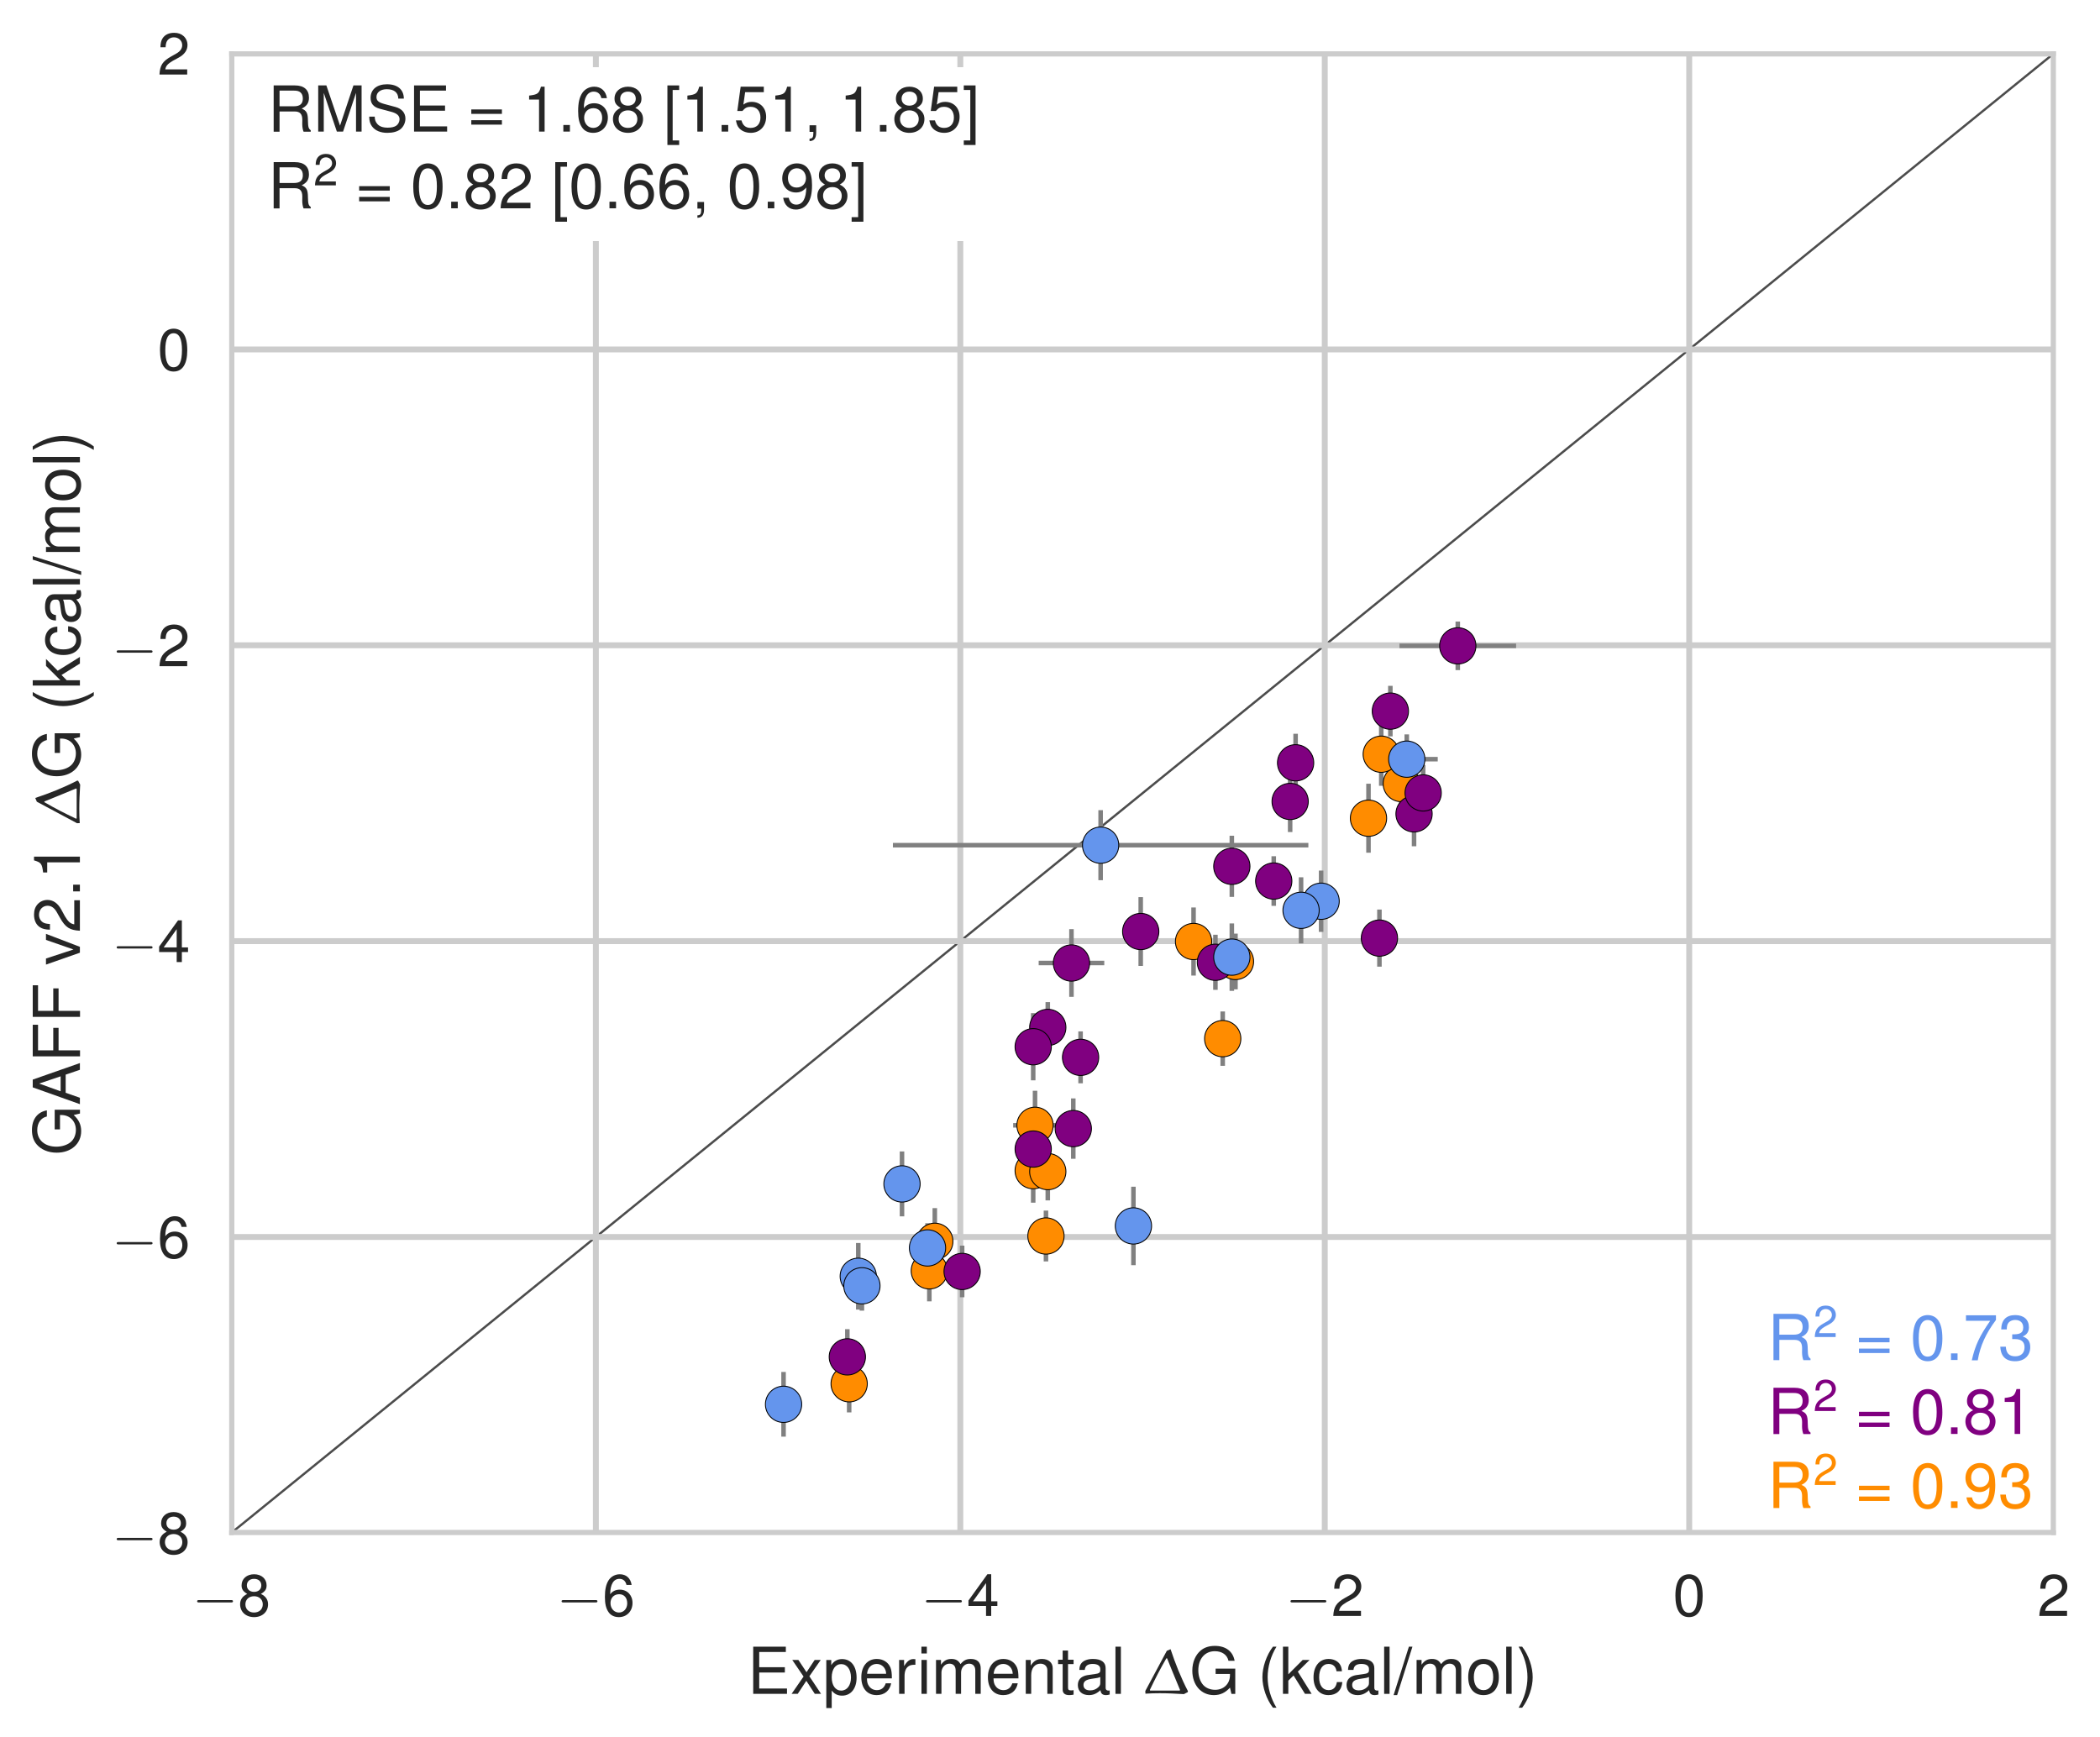 <?xml version="1.0" encoding="utf-8" standalone="no"?>
<!DOCTYPE svg PUBLIC "-//W3C//DTD SVG 1.1//EN"
  "http://www.w3.org/Graphics/SVG/1.1/DTD/svg11.dtd">
<!-- Created with matplotlib (http://matplotlib.org/) -->
<svg height="383pt" version="1.1" viewBox="0 0 463 383" width="463pt" xmlns="http://www.w3.org/2000/svg" xmlns:xlink="http://www.w3.org/1999/xlink">
 <defs>
  <style type="text/css">
*{stroke-linecap:butt;stroke-linejoin:round;}
  </style>
 </defs>
 <g id="figure_1">
  <g id="patch_1">
   <path d="M 0 383.709 
L 463.583 383.709 
L 463.583 0 
L 0 0 
z
" style="fill:#ffffff;"/>
  </g>
  <g id="axes_1">
   <g id="patch_2">
    <path d="M 51.023 337.974 
L 452.783 337.974 
L 452.783 11.814 
L 51.023 11.814 
z
" style="fill:#ffffff;"/>
   </g>
   <g id="line2d_1">
    <path clip-path="url(#p2d7bca0b27)" d="M -1 380.208 
L 464.583 2.234 
" style="fill:none;stroke:#4c4c4c;stroke-linecap:round;stroke-width:0.5;"/>
   </g>
   <g id="matplotlib.axis_1">
    <g id="xtick_1">
     <g id="line2d_2">
      <path clip-path="url(#p2d7bca0b27)" d="M 51.023 337.974 
L 51.023 11.814 
" style="fill:none;stroke:#cccccc;stroke-linecap:round;stroke-width:1.3;"/>
     </g>
     <g id="line2d_3"/>
     <g id="text_1">
      <!-- $-8$ -->
      <defs>
       <path d="M 65.906 23 
C 67.594 23 69.406 23 69.406 25 
C 69.406 27 67.594 27 65.906 27 
L 11.797 27 
C 10.094 27 8.297 27 8.297 25 
C 8.297 23 10.094 23 11.797 23 
z
" id="CMSY10-0"/>
       <path d="M 39.094 37.484 
C 46.406 41.875 48.797 45.469 48.797 52.156 
C 48.797 63.219 40.094 71 27.5 71 
C 15 71 6.203 63.219 6.203 52.156 
C 6.203 45.578 8.594 41.984 15.797 37.484 
C 7.703 33.594 3.703 27.719 3.703 19.938 
C 3.703 6.969 13.5 -2 27.5 -2 
C 41.5 -2 51.297 6.984 51.297 19.844 
C 51.297 27.719 47.297 33.594 39.094 37.484 
z
M 27.5 63.188 
C 35 63.188 39.797 58.812 39.797 51.953 
C 39.797 45.375 34.906 41 27.5 41 
C 20.094 41 15.203 45.375 15.203 52.047 
C 15.203 58.812 20.094 63.188 27.5 63.188 
z
M 27.5 33.578 
C 36.297 33.578 42.297 28 42.297 19.734 
C 42.297 11.391 36.297 5.812 27.297 5.812 
C 18.703 5.812 12.703 11.484 12.703 19.734 
C 12.703 28 18.703 33.578 27.5 33.578 
z
" id="Nimbus_Sans_L_Regular-56"/>
      </defs>
      <g style="fill:#262626;" transform="translate(42.386 356.302)scale(0.13 -0.13)">
       <use transform="scale(0.996)" xlink:href="#CMSY10-0"/>
       <use transform="translate(77.487 0)scale(0.996)" xlink:href="#Nimbus_Sans_L_Regular-56"/>
      </g>
     </g>
    </g>
    <g id="xtick_2">
     <g id="line2d_4">
      <path clip-path="url(#p2d7bca0b27)" d="M 131.375 337.974 
L 131.375 11.814 
" style="fill:none;stroke:#cccccc;stroke-linecap:round;stroke-width:1.3;"/>
     </g>
     <g id="line2d_5"/>
     <g id="text_2">
      <!-- $-6$ -->
      <defs>
       <path d="M 49.797 52.844 
C 48.094 64.234 40.5 71 29.703 71 
C 21.906 71 14.906 67.219 10.703 60.938 
C 6.297 54.062 4.297 45.375 4.297 32.516 
C 4.297 20.641 6.094 13.062 10.297 6.781 
C 14.094 1.078 20.297 -2 28.094 -2 
C 41.594 -2 51.297 8.094 51.297 22.109 
C 51.297 35.438 42.297 44.812 29.594 44.812 
C 22.594 44.812 17.094 42.109 13.297 36.906 
C 13.406 53.812 19 63.188 29.094 63.188 
C 35.297 63.188 39.594 59.422 41 52.844 
z
M 28.5 37 
C 37 37 42.297 31.031 42.297 21.406 
C 42.297 12.391 36.297 5.812 28.203 5.812 
C 20 5.812 13.797 12.703 13.797 21.906 
C 13.797 30.828 19.797 37 28.5 37 
z
" id="Nimbus_Sans_L_Regular-54"/>
      </defs>
      <g style="fill:#262626;" transform="translate(122.738 356.302)scale(0.13 -0.13)">
       <use transform="scale(0.996)" xlink:href="#CMSY10-0"/>
       <use transform="translate(77.487 0)scale(0.996)" xlink:href="#Nimbus_Sans_L_Regular-54"/>
      </g>
     </g>
    </g>
    <g id="xtick_3">
     <g id="line2d_6">
      <path clip-path="url(#p2d7bca0b27)" d="M 211.727 337.974 
L 211.727 11.814 
" style="fill:none;stroke:#cccccc;stroke-linecap:round;stroke-width:1.3;"/>
     </g>
     <g id="line2d_7"/>
     <g id="text_3">
      <!-- $-4$ -->
      <defs>
       <path d="M 32.703 17 
L 32.703 0 
L 41.5 0 
L 41.5 17 
L 52 17 
L 52 24.906 
L 41.5 24.906 
L 41.5 71.016 
L 35 71.016 
L 2.797 26.312 
L 2.797 17 
z
M 32.703 24.906 
L 10.5 24.906 
L 32.703 55.984 
z
" id="Nimbus_Sans_L_Regular-52"/>
      </defs>
      <g style="fill:#262626;" transform="translate(203.09 356.302)scale(0.13 -0.13)">
       <use transform="scale(0.996)" xlink:href="#CMSY10-0"/>
       <use transform="translate(77.487 0)scale(0.996)" xlink:href="#Nimbus_Sans_L_Regular-52"/>
      </g>
     </g>
    </g>
    <g id="xtick_4">
     <g id="line2d_8">
      <path clip-path="url(#p2d7bca0b27)" d="M 292.079 337.974 
L 292.079 11.814 
" style="fill:none;stroke:#cccccc;stroke-linecap:round;stroke-width:1.3;"/>
     </g>
     <g id="line2d_9"/>
     <g id="text_4">
      <!-- $-2$ -->
      <defs>
       <path d="M 50.594 8.719 
L 13.297 8.719 
C 14.203 14.531 17.406 18.234 26.094 23.344 
L 36.094 28.75 
C 46 34.156 51.094 41.453 51.094 50.172 
C 51.094 56.078 48.703 61.594 44.5 65.391 
C 40.297 69.203 35.094 71 28.406 71 
C 19.406 71 12.703 67.797 8.797 61.797 
C 6.297 57.984 5.203 53.578 5 46.359 
L 13.797 46.359 
C 14.094 51.172 14.703 54.078 15.906 56.375 
C 18.203 60.688 22.797 63.297 28.094 63.297 
C 36.094 63.297 42.094 57.578 42.094 49.969 
C 42.094 44.359 38.797 39.547 32.5 35.953 
L 23.297 30.75 
C 8.5 22.344 4.203 15.625 3.406 0 
L 50.594 0 
z
" id="Nimbus_Sans_L_Regular-50"/>
      </defs>
      <g style="fill:#262626;" transform="translate(283.442 356.302)scale(0.13 -0.13)">
       <use transform="scale(0.996)" xlink:href="#CMSY10-0"/>
       <use transform="translate(77.487 0)scale(0.996)" xlink:href="#Nimbus_Sans_L_Regular-50"/>
      </g>
     </g>
    </g>
    <g id="xtick_5">
     <g id="line2d_10">
      <path clip-path="url(#p2d7bca0b27)" d="M 372.431 337.974 
L 372.431 11.814 
" style="fill:none;stroke:#cccccc;stroke-linecap:round;stroke-width:1.3;"/>
     </g>
     <g id="line2d_11"/>
     <g id="text_5">
      <!-- $0$ -->
      <defs>
       <path d="M 27.5 71 
C 20.906 71 14.906 68.125 11.203 63.219 
C 6.594 57.047 4.297 47.562 4.297 34.5 
C 4.297 10.672 12.297 -2 27.5 -2 
C 42.5 -2 50.703 10.672 50.703 33.906 
C 50.703 47.656 48.5 56.844 43.797 63.219 
C 40.094 68.219 34.203 71 27.5 71 
z
M 27.5 63.188 
C 37 63.188 41.703 53.625 41.703 34.703 
C 41.703 14.672 37.094 5.312 27.297 5.312 
C 18 5.312 13.297 15.078 13.297 34.406 
C 13.297 53.719 18 63.188 27.5 63.188 
z
" id="Nimbus_Sans_L_Regular-48"/>
      </defs>
      <g style="fill:#262626;" transform="translate(368.831 356.302)scale(0.13 -0.13)">
       <use transform="scale(0.996)" xlink:href="#Nimbus_Sans_L_Regular-48"/>
      </g>
     </g>
    </g>
    <g id="xtick_6">
     <g id="line2d_12">
      <path clip-path="url(#p2d7bca0b27)" d="M 452.783 337.974 
L 452.783 11.814 
" style="fill:none;stroke:#cccccc;stroke-linecap:round;stroke-width:1.3;"/>
     </g>
     <g id="line2d_13"/>
     <g id="text_6">
      <!-- $2$ -->
      <g style="fill:#262626;" transform="translate(449.183 356.302)scale(0.13 -0.13)">
       <use transform="scale(0.996)" xlink:href="#Nimbus_Sans_L_Regular-50"/>
      </g>
     </g>
    </g>
    <g id="text_7">
     <!-- Experimental $\Delta$G (kcal/mol) -->
     <defs>
      <path d="M 18.297 33 
L 58 33 
L 58 41.219 
L 18.297 41.219 
L 18.297 64.781 
L 59.5 64.781 
L 59.5 73 
L 9 73 
L 9 0 
L 61.297 0 
L 61.297 8.219 
L 18.297 8.219 
z
" id="Nimbus_Sans_L_Regular-69"/>
      <path d="M 29.203 27.141 
L 46.797 52.484 
L 37.406 52.484 
L 24.797 33.453 
L 12.203 52.484 
L 2.703 52.484 
L 20.203 26.75 
L 1.703 0 
L 11.203 0 
L 24.5 20.125 
L 37.594 0 
L 47.297 0 
z
" id="Nimbus_Sans_L_Regular-120"/>
      <path d="M 5.406 -22 
L 13.797 -22 
L 13.797 5 
C 18.203 -0.422 23.094 -2.812 29.906 -2.812 
C 43.406 -2.812 52.297 8.156 52.297 24.984 
C 52.297 42.719 43.703 53.812 29.797 53.812 
C 22.703 53.812 17 50.594 13.094 44.391 
L 13.094 52.328 
L 5.406 52.328 
z
M 28.406 46 
C 37.594 46 43.594 37.812 43.594 25.188 
C 43.594 13.172 37.5 5 28.406 5 
C 19.594 5 13.797 13.078 13.797 25.5 
C 13.797 37.922 19.594 46 28.406 46 
z
" id="Nimbus_Sans_L_Regular-112"/>
      <path d="M 51.297 23.891 
C 51.297 31.781 50.703 36.531 49.203 40.375 
C 45.797 48.859 37.797 54 28 54 
C 13.406 54 4 42.844 4 25.703 
C 4 8.547 13.094 -2 27.797 -2 
C 39.797 -2 48.094 4.844 50.203 16.312 
L 41.797 16.312 
C 39.5 9.344 34.797 5.703 28.094 5.703 
C 22.797 5.703 18.297 8.125 15.5 12.578 
C 13.5 15.594 12.797 18.641 12.703 23.891 
z
M 12.906 31 
C 13.594 40.266 19.5 46.281 27.906 46.281 
C 36.094 46.281 42.406 39.531 42.406 31 
C 42.406 31 42.406 31 42.297 31 
z
" id="Nimbus_Sans_L_Regular-101"/>
      <path d="M 6.906 52.484 
L 6.906 0 
L 15.297 0 
L 15.297 27.203 
C 15.297 34.703 17.203 39.609 21.203 42.5 
C 23.797 44.406 26.297 45 32.094 45 
L 32.094 53.625 
C 30.703 53.812 30 53.812 28.906 53.812 
C 23.5 53.812 19.406 50.625 14.594 42.906 
L 14.594 52.484 
z
" id="Nimbus_Sans_L_Regular-114"/>
      <path d="M 15 52.484 
L 6.703 52.484 
L 6.703 0 
L 15 0 
z
M 15 73 
L 6.594 73 
L 6.594 62.484 
L 15 62.484 
z
" id="Nimbus_Sans_L_Regular-105"/>
      <path d="M 7 52.484 
L 7 0 
L 15.406 0 
L 15.406 32.953 
C 15.406 40.578 20.906 46.688 27.703 46.688 
C 33.906 46.688 37.406 42.875 37.406 36.156 
L 37.406 0 
L 45.797 0 
L 45.797 32.953 
C 45.797 40.578 51.297 46.688 58.094 46.688 
C 64.203 46.688 67.797 42.781 67.797 36.156 
L 67.797 0 
L 76.203 0 
L 76.203 39.375 
C 76.203 48.781 70.797 54 61 54 
C 54 54 49.797 51.891 44.906 45.984 
C 41.797 51.594 37.594 54 30.797 54 
C 23.797 54 19.203 51.391 14.703 45.078 
L 14.703 52.484 
z
" id="Nimbus_Sans_L_Regular-109"/>
      <path d="M 7 52.484 
L 7 0 
L 15.406 0 
L 15.406 28.953 
C 15.406 39.672 21 46.688 29.594 46.688 
C 36.203 46.688 40.406 42.672 40.406 36.359 
L 40.406 0 
L 48.703 0 
L 48.703 39.672 
C 48.703 48.391 42.203 54 32.094 54 
C 24.297 54 19.297 50.984 14.703 43.688 
L 14.703 52.484 
z
" id="Nimbus_Sans_L_Regular-110"/>
      <path d="M 25.406 52.812 
L 16.797 52.812 
L 16.797 67 
L 8.5 67 
L 8.5 52.812 
L 1.406 52.812 
L 1.406 46 
L 8.5 46 
L 8.5 6.312 
C 8.5 1 12.094 -2 18.594 -2 
C 20.594 -2 22.594 -1.812 25.406 -1.297 
L 25.406 5.719 
C 24.297 5.406 23 5.312 21.406 5.312 
C 17.797 5.312 16.797 6.312 16.797 10.016 
L 16.797 46 
L 25.406 46 
z
" id="Nimbus_Sans_L_Regular-116"/>
      <path d="M 53.5 5.203 
C 52.594 5 52.203 5 51.703 5 
C 48.797 5 47.203 6.484 47.203 9.078 
L 47.203 39.766 
C 47.203 49.016 40.406 54 27.5 54 
C 19.906 54 13.594 51.812 10.094 47.906 
C 7.703 45.203 6.703 42.219 6.5 37.031 
L 14.906 37.031 
C 15.594 43.391 19.406 46.281 27.203 46.281 
C 34.703 46.281 38.906 43.484 38.906 38.516 
L 38.906 36.328 
C 38.906 32.828 36.797 31.344 30.203 30.547 
C 18.406 29.062 16.594 28.656 13.406 27.359 
C 7.297 24.875 4.203 20.188 4.203 13.422 
C 4.203 3.969 10.797 -2 21.406 -2 
C 28 -2 33.297 0.297 39.203 5.703 
C 39.797 0.391 42.406 -2 47.797 -2 
C 49.5 -2 50.797 -1.812 53.5 -1.094 
z
M 38.906 16.75 
C 38.906 13.953 38.094 12.266 35.594 9.984 
C 32.203 6.891 28.094 5.312 23.203 5.312 
C 16.703 5.312 12.906 8.391 12.906 13.656 
C 12.906 19.141 16.594 21.922 25.5 23.219 
C 34.297 24.406 36.094 24.812 38.906 26.094 
z
" id="Nimbus_Sans_L_Regular-97"/>
      <path d="M 15.203 73 
L 6.797 73 
L 6.797 -0.031 
L 15.203 -0.031 
z
" id="Nimbus_Sans_L_Regular-108"/>
      <path d="M 36.297 66.625 
L 3 4.406 
L 3.203 0.234 
C 10.5 0.734 17.906 0.938 25.297 0.938 
C 37.797 0.938 50.203 0.328 62.703 -0.453 
L 68.797 2.719 
L 68.906 4.312 
C 58.094 25.078 49.5 46.859 42.094 69.109 
z
M 56.203 5 
C 44.5 5 32.703 5 20.906 5 
C 17.406 5 13.906 5 10.406 5 
L 10.094 6.188 
C 18.094 23.031 26.094 38.656 35.594 55 
L 36.703 55 
C 36.703 54.906 52.703 15.219 56.797 5.891 
z
" id="EURM10-1"/>
      <path d="M 70.906 39 
L 40.5 39 
L 40.5 30.797 
L 62.703 30.797 
L 62.703 28.766 
C 62.703 15.672 53.094 6.203 39.797 6.203 
C 32.406 6.203 25.703 8.891 21.406 13.594 
C 16.594 18.766 13.703 27.438 13.703 36.406 
C 13.703 54.234 23.906 66 39.297 66 
C 50.406 66 58.406 60.375 60.406 51.125 
L 69.906 51.125 
C 67.297 65.797 56.094 74.219 39.406 74.219 
C 30.5 74.219 23.297 71.922 17.594 67.234 
C 9.203 60.25 4.406 48.984 4.406 35.906 
C 4.406 13.562 18.094 -2 37.797 -2 
C 47.703 -2 55.594 1.703 62.703 9.625 
L 65 -0.109 
L 70.906 -0.109 
z
" id="Nimbus_Sans_L_Regular-71"/>
      <path d="M 23.594 73 
C 13.594 59.844 7.297 41.562 7.297 25.797 
C 7.297 9.938 13.594 -8.344 23.594 -21.5 
L 29.094 -21.5 
C 20.297 -7.141 15.406 9.734 15.406 25.797 
C 15.406 41.766 20.297 58.734 29.094 73 
z
" id="Nimbus_Sans_L_Regular-40"/>
      <path d="M 14.094 73 
L 5.797 73 
L 5.797 -0.031 
L 14.094 -0.031 
L 14.094 20.406 
L 22.203 28.422 
L 39.906 -0.031 
L 50.203 -0.031 
L 28.797 34.328 
L 47 52.453 
L 36.297 52.453 
L 14.094 30.219 
z
" id="Nimbus_Sans_L_Regular-107"/>
      <path d="M 47.094 34.938 
C 46.703 40.031 45.594 43.328 43.594 46.219 
C 40 51.109 33.703 54 26.406 54 
C 12.297 54 3.094 42.844 3.094 25.5 
C 3.094 8.656 12.094 -2 26.297 -2 
C 38.797 -2 46.703 5.469 47.703 18.234 
L 39.297 18.234 
C 37.906 9.875 33.594 5.703 26.5 5.703 
C 17.297 5.703 11.797 13.172 11.797 25.5 
C 11.797 38.531 17.203 46.281 26.297 46.281 
C 33.297 46.281 37.703 42.203 38.703 34.938 
z
" id="Nimbus_Sans_L_Regular-99"/>
      <path d="M 22.906 73 
L -0.797 -2 
L 4.703 -2 
L 28.406 73 
z
" id="Nimbus_Sans_L_Regular-47"/>
      <path d="M 27.203 54 
C 12.5 54 3.594 43.531 3.594 25.984 
C 3.594 8.453 12.406 -2 27.297 -2 
C 42 -2 51 8.453 51 25.594 
C 51 43.625 42.297 54 27.203 54 
z
M 27.297 46.281 
C 36.703 46.281 42.297 38.625 42.297 25.703 
C 42.297 13.453 36.5 5.703 27.297 5.703 
C 18 5.703 12.297 13.359 12.297 25.984 
C 12.297 38.531 18 46.281 27.297 46.281 
z
" id="Nimbus_Sans_L_Regular-111"/>
      <path d="M 9.297 -21.5 
C 19.297 -8.344 25.594 9.938 25.594 25.688 
C 25.594 41.562 19.297 59.844 9.297 73 
L 3.797 73 
C 12.594 58.641 17.5 41.766 17.5 25.688 
C 17.5 9.734 12.594 -7.25 3.797 -21.5 
z
" id="Nimbus_Sans_L_Regular-41"/>
     </defs>
     <g style="fill:#262626;" transform="translate(164.784 373.475)scale(0.143 -0.143)">
      <use transform="scale(0.996)" xlink:href="#Nimbus_Sans_L_Regular-69"/>
      <use transform="translate(66.45 0)scale(0.996)" xlink:href="#Nimbus_Sans_L_Regular-120"/>
      <use transform="translate(116.263 0)scale(0.996)" xlink:href="#Nimbus_Sans_L_Regular-112"/>
      <use transform="translate(171.655 0)scale(0.996)" xlink:href="#Nimbus_Sans_L_Regular-101"/>
      <use transform="translate(227.047 0)scale(0.996)" xlink:href="#Nimbus_Sans_L_Regular-114"/>
      <use transform="translate(261.715 0)scale(0.996)" xlink:href="#Nimbus_Sans_L_Regular-105"/>
      <use transform="translate(283.832 0)scale(0.996)" xlink:href="#Nimbus_Sans_L_Regular-109"/>
      <use transform="translate(366.82 0)scale(0.996)" xlink:href="#Nimbus_Sans_L_Regular-101"/>
      <use transform="translate(422.212 0)scale(0.996)" xlink:href="#Nimbus_Sans_L_Regular-110"/>
      <use transform="translate(477.604 0)scale(0.996)" xlink:href="#Nimbus_Sans_L_Regular-116"/>
      <use transform="translate(505.299 0)scale(0.996)" xlink:href="#Nimbus_Sans_L_Regular-97"/>
      <use transform="translate(560.691 0)scale(0.996)" xlink:href="#Nimbus_Sans_L_Regular-108"/>
      <use transform="translate(610.503 0)scale(0.996)" xlink:href="#EURM10-1"/>
      <use transform="translate(681.564 0)scale(0.996)" xlink:href="#Nimbus_Sans_L_Regular-71"/>
      <use transform="translate(786.768 0)scale(0.996)" xlink:href="#Nimbus_Sans_L_Regular-40"/>
      <use transform="translate(819.943 0)scale(0.996)" xlink:href="#Nimbus_Sans_L_Regular-107"/>
      <use transform="translate(869.756 0)scale(0.996)" xlink:href="#Nimbus_Sans_L_Regular-99"/>
      <use transform="translate(919.569 0)scale(0.996)" xlink:href="#Nimbus_Sans_L_Regular-97"/>
      <use transform="translate(974.961 0)scale(0.996)" xlink:href="#Nimbus_Sans_L_Regular-108"/>
      <use transform="translate(997.078 0)scale(0.996)" xlink:href="#Nimbus_Sans_L_Regular-47"/>
      <use transform="translate(1024.773 0)scale(0.996)" xlink:href="#Nimbus_Sans_L_Regular-109"/>
      <use transform="translate(1107.762 0)scale(0.996)" xlink:href="#Nimbus_Sans_L_Regular-111"/>
      <use transform="translate(1163.153 0)scale(0.996)" xlink:href="#Nimbus_Sans_L_Regular-108"/>
      <use transform="translate(1185.27 0)scale(0.996)" xlink:href="#Nimbus_Sans_L_Regular-41"/>
     </g>
    </g>
   </g>
   <g id="matplotlib.axis_2">
    <g id="ytick_1">
     <g id="line2d_14">
      <path clip-path="url(#p2d7bca0b27)" d="M 51.023 337.974 
L 452.783 337.974 
" style="fill:none;stroke:#cccccc;stroke-linecap:round;stroke-width:1.3;"/>
     </g>
     <g id="line2d_15"/>
     <g id="text_8">
      <!-- $-8$ -->
      <g style="fill:#262626;" transform="translate(24.649 342.588)scale(0.13 -0.13)">
       <use transform="scale(0.996)" xlink:href="#CMSY10-0"/>
       <use transform="translate(77.487 0)scale(0.996)" xlink:href="#Nimbus_Sans_L_Regular-56"/>
      </g>
     </g>
    </g>
    <g id="ytick_2">
     <g id="line2d_16">
      <path clip-path="url(#p2d7bca0b27)" d="M 51.023 272.742 
L 452.783 272.742 
" style="fill:none;stroke:#cccccc;stroke-linecap:round;stroke-width:1.3;"/>
     </g>
     <g id="line2d_17"/>
     <g id="text_9">
      <!-- $-6$ -->
      <g style="fill:#262626;" transform="translate(24.649 277.356)scale(0.13 -0.13)">
       <use transform="scale(0.996)" xlink:href="#CMSY10-0"/>
       <use transform="translate(77.487 0)scale(0.996)" xlink:href="#Nimbus_Sans_L_Regular-54"/>
      </g>
     </g>
    </g>
    <g id="ytick_3">
     <g id="line2d_18">
      <path clip-path="url(#p2d7bca0b27)" d="M 51.023 207.51 
L 452.783 207.51 
" style="fill:none;stroke:#cccccc;stroke-linecap:round;stroke-width:1.3;"/>
     </g>
     <g id="line2d_19"/>
     <g id="text_10">
      <!-- $-4$ -->
      <g style="fill:#262626;" transform="translate(24.649 212.124)scale(0.13 -0.13)">
       <use transform="scale(0.996)" xlink:href="#CMSY10-0"/>
       <use transform="translate(77.487 0)scale(0.996)" xlink:href="#Nimbus_Sans_L_Regular-52"/>
      </g>
     </g>
    </g>
    <g id="ytick_4">
     <g id="line2d_20">
      <path clip-path="url(#p2d7bca0b27)" d="M 51.023 142.278 
L 452.783 142.278 
" style="fill:none;stroke:#cccccc;stroke-linecap:round;stroke-width:1.3;"/>
     </g>
     <g id="line2d_21"/>
     <g id="text_11">
      <!-- $-2$ -->
      <g style="fill:#262626;" transform="translate(24.649 146.892)scale(0.13 -0.13)">
       <use transform="scale(0.996)" xlink:href="#CMSY10-0"/>
       <use transform="translate(77.487 0)scale(0.996)" xlink:href="#Nimbus_Sans_L_Regular-50"/>
      </g>
     </g>
    </g>
    <g id="ytick_5">
     <g id="line2d_22">
      <path clip-path="url(#p2d7bca0b27)" d="M 51.023 77.046 
L 452.783 77.046 
" style="fill:none;stroke:#cccccc;stroke-linecap:round;stroke-width:1.3;"/>
     </g>
     <g id="line2d_23"/>
     <g id="text_12">
      <!-- $0$ -->
      <g style="fill:#262626;" transform="translate(34.722 81.66)scale(0.13 -0.13)">
       <use transform="scale(0.996)" xlink:href="#Nimbus_Sans_L_Regular-48"/>
      </g>
     </g>
    </g>
    <g id="ytick_6">
     <g id="line2d_24">
      <path clip-path="url(#p2d7bca0b27)" d="M 51.023 11.814 
L 452.783 11.814 
" style="fill:none;stroke:#cccccc;stroke-linecap:round;stroke-width:1.3;"/>
     </g>
     <g id="line2d_25"/>
     <g id="text_13">
      <!-- $2$ -->
      <g style="fill:#262626;" transform="translate(34.722 16.428)scale(0.13 -0.13)">
       <use transform="scale(0.996)" xlink:href="#Nimbus_Sans_L_Regular-50"/>
      </g>
     </g>
    </g>
    <g id="text_14">
     <!-- GAFF v2.1 $\Delta$G (kcal/mol) -->
     <defs>
      <path d="M 47.406 22 
L 54.906 0 
L 65.297 0 
L 39.703 73 
L 27.703 73 
L 1.703 0 
L 11.594 0 
L 19.297 22 
z
M 44.797 29.812 
L 21.594 29.812 
L 33.594 63 
z
" id="Nimbus_Sans_L_Regular-65"/>
      <path d="M 18.297 33 
L 53.094 33 
L 53.094 41.219 
L 18.297 41.219 
L 18.297 64.781 
L 57.906 64.781 
L 57.906 73 
L 9 73 
L 9 -0.219 
L 18.297 -0.219 
z
" id="Nimbus_Sans_L_Regular-70"/>
      <path d="M 28.5 0 
L 48.594 52.5 
L 39.203 52.5 
L 24.406 9.922 
L 10.406 52.5 
L 1 52.5 
L 19.406 0 
z
" id="Nimbus_Sans_L_Regular-118"/>
      <path d="M 19.094 10.422 
L 8.703 10.422 
L 8.703 0 
L 19.094 0 
z
" id="Nimbus_Sans_L_Regular-46"/>
      <path d="M 25.906 50.594 
L 25.906 0 
L 34.703 0 
L 34.703 71.016 
L 28.906 71.016 
C 25.797 60.109 23.797 58.609 10.203 56.906 
L 10.203 50.594 
z
" id="Nimbus_Sans_L_Regular-49"/>
     </defs>
     <g style="fill:#262626;" transform="translate(17.614 254.783)rotate(-90)scale(0.143 -0.143)">
      <use transform="scale(0.996)" xlink:href="#Nimbus_Sans_L_Regular-71"/>
      <use transform="translate(77.508 0)scale(0.996)" xlink:href="#Nimbus_Sans_L_Regular-65"/>
      <use transform="translate(143.958 0)scale(0.996)" xlink:href="#Nimbus_Sans_L_Regular-70"/>
      <use transform="translate(204.83 0)scale(0.996)" xlink:href="#Nimbus_Sans_L_Regular-70"/>
      <use transform="translate(293.397 0)scale(0.996)" xlink:href="#Nimbus_Sans_L_Regular-118"/>
      <use transform="translate(343.21 0)scale(0.996)" xlink:href="#Nimbus_Sans_L_Regular-50"/>
      <use transform="translate(398.602 0)scale(0.996)" xlink:href="#Nimbus_Sans_L_Regular-46"/>
      <use transform="translate(426.297 0)scale(0.996)" xlink:href="#Nimbus_Sans_L_Regular-49"/>
      <use transform="translate(509.384 0)scale(0.996)" xlink:href="#EURM10-1"/>
      <use transform="translate(580.445 0)scale(0.996)" xlink:href="#Nimbus_Sans_L_Regular-71"/>
      <use transform="translate(685.649 0)scale(0.996)" xlink:href="#Nimbus_Sans_L_Regular-40"/>
      <use transform="translate(718.824 0)scale(0.996)" xlink:href="#Nimbus_Sans_L_Regular-107"/>
      <use transform="translate(768.637 0)scale(0.996)" xlink:href="#Nimbus_Sans_L_Regular-99"/>
      <use transform="translate(818.451 0)scale(0.996)" xlink:href="#Nimbus_Sans_L_Regular-97"/>
      <use transform="translate(873.842 0)scale(0.996)" xlink:href="#Nimbus_Sans_L_Regular-108"/>
      <use transform="translate(895.959 0)scale(0.996)" xlink:href="#Nimbus_Sans_L_Regular-47"/>
      <use transform="translate(923.654 0)scale(0.996)" xlink:href="#Nimbus_Sans_L_Regular-109"/>
      <use transform="translate(1006.643 0)scale(0.996)" xlink:href="#Nimbus_Sans_L_Regular-111"/>
      <use transform="translate(1062.034 0)scale(0.996)" xlink:href="#Nimbus_Sans_L_Regular-108"/>
      <use transform="translate(1084.151 0)scale(0.996)" xlink:href="#Nimbus_Sans_L_Regular-41"/>
     </g>
    </g>
   </g>
   <g id="LineCollection_1">
    <path clip-path="url(#p2d7bca0b27)" d="M 308.149 172.768 
L 309.756 172.768 
" style="fill:none;stroke:#808080;"/>
    <path clip-path="url(#p2d7bca0b27)" d="M 230.61 272.527 
L 230.61 272.527 
" style="fill:none;stroke:#808080;"/>
    <path clip-path="url(#p2d7bca0b27)" d="M 206.102 273.698 
L 206.102 273.698 
" style="fill:none;stroke:#808080;"/>
    <path clip-path="url(#p2d7bca0b27)" d="M 300.918 180.408 
L 302.525 180.408 
" style="fill:none;stroke:#808080;"/>
    <path clip-path="url(#p2d7bca0b27)" d="M 204.897 280.204 
L 204.897 280.204 
" style="fill:none;stroke:#808080;"/>
    <path clip-path="url(#p2d7bca0b27)" d="M 227.797 258.118 
L 227.797 258.118 
" style="fill:none;stroke:#808080;"/>
    <path clip-path="url(#p2d7bca0b27)" d="M 230.61 258.326 
L 231.413 258.326 
" style="fill:none;stroke:#808080;"/>
    <path clip-path="url(#p2d7bca0b27)" d="M 303.73 166.297 
L 305.337 166.297 
" style="fill:none;stroke:#808080;"/>
    <path clip-path="url(#p2d7bca0b27)" d="M 186.818 305.104 
L 187.621 305.104 
" style="fill:none;stroke:#808080;"/>
    <path clip-path="url(#p2d7bca0b27)" d="M 263.152 207.595 
L 263.152 207.595 
" style="fill:none;stroke:#808080;"/>
    <path clip-path="url(#p2d7bca0b27)" d="M 269.179 211.999 
L 275.607 211.999 
" style="fill:none;stroke:#808080;"/>
    <path clip-path="url(#p2d7bca0b27)" d="M 266.768 229.013 
L 272.393 229.013 
" style="fill:none;stroke:#808080;"/>
    <path clip-path="url(#p2d7bca0b27)" d="M 223.378 248.125 
L 233.02 248.125 
" style="fill:none;stroke:#808080;"/>
   </g>
   <g id="LineCollection_2">
    <path clip-path="url(#p2d7bca0b27)" d="M 308.953 180.393 
L 308.953 165.142 
" style="fill:none;stroke:#808080;"/>
    <path clip-path="url(#p2d7bca0b27)" d="M 230.61 278.136 
L 230.61 266.918 
" style="fill:none;stroke:#808080;"/>
    <path clip-path="url(#p2d7bca0b27)" d="M 206.102 281.017 
L 206.102 266.378 
" style="fill:none;stroke:#808080;"/>
    <path clip-path="url(#p2d7bca0b27)" d="M 301.721 188.011 
L 301.721 172.805 
" style="fill:none;stroke:#808080;"/>
    <path clip-path="url(#p2d7bca0b27)" d="M 204.897 286.941 
L 204.897 273.466 
" style="fill:none;stroke:#808080;"/>
    <path clip-path="url(#p2d7bca0b27)" d="M 227.797 265.177 
L 227.797 251.059 
" style="fill:none;stroke:#808080;"/>
    <path clip-path="url(#p2d7bca0b27)" d="M 231.011 264.679 
L 231.011 251.972 
" style="fill:none;stroke:#808080;"/>
    <path clip-path="url(#p2d7bca0b27)" d="M 304.534 173.258 
L 304.534 159.337 
" style="fill:none;stroke:#808080;"/>
    <path clip-path="url(#p2d7bca0b27)" d="M 187.22 311.424 
L 187.22 298.784 
" style="fill:none;stroke:#808080;"/>
    <path clip-path="url(#p2d7bca0b27)" d="M 263.152 215.099 
L 263.152 200.091 
" style="fill:none;stroke:#808080;"/>
    <path clip-path="url(#p2d7bca0b27)" d="M 272.393 218.143 
L 272.393 205.854 
" style="fill:none;stroke:#808080;"/>
    <path clip-path="url(#p2d7bca0b27)" d="M 269.58 235.008 
L 269.58 223.018 
" style="fill:none;stroke:#808080;"/>
    <path clip-path="url(#p2d7bca0b27)" d="M 228.199 255.748 
L 228.199 240.502 
" style="fill:none;stroke:#808080;"/>
   </g>
   <g id="LineCollection_3">
    <path clip-path="url(#p2d7bca0b27)" d="M 310.158 179.449 
L 313.372 179.449 
" style="fill:none;stroke:#808080;"/>
    <path clip-path="url(#p2d7bca0b27)" d="M 211.727 280.348 
L 212.53 280.348 
" style="fill:none;stroke:#808080;"/>
    <path clip-path="url(#p2d7bca0b27)" d="M 227.797 253.359 
L 227.797 253.359 
" style="fill:none;stroke:#808080;"/>
    <path clip-path="url(#p2d7bca0b27)" d="M 236.234 248.844 
L 237.038 248.844 
" style="fill:none;stroke:#808080;"/>
    <path clip-path="url(#p2d7bca0b27)" d="M 237.841 233.137 
L 238.645 233.137 
" style="fill:none;stroke:#808080;"/>
    <path clip-path="url(#p2d7bca0b27)" d="M 251.099 205.391 
L 251.903 205.391 
" style="fill:none;stroke:#808080;"/>
    <path clip-path="url(#p2d7bca0b27)" d="M 186.014 299.177 
L 187.621 299.177 
" style="fill:none;stroke:#808080;"/>
    <path clip-path="url(#p2d7bca0b27)" d="M 267.572 212.173 
L 268.375 212.173 
" style="fill:none;stroke:#808080;"/>
    <path clip-path="url(#p2d7bca0b27)" d="M 305.739 156.797 
L 307.346 156.797 
" style="fill:none;stroke:#808080;"/>
    <path clip-path="url(#p2d7bca0b27)" d="M 229.003 212.335 
L 243.466 212.335 
" style="fill:none;stroke:#808080;"/>
    <path clip-path="url(#p2d7bca0b27)" d="M 279.624 194.263 
L 282.035 194.263 
" style="fill:none;stroke:#808080;"/>
    <path clip-path="url(#p2d7bca0b27)" d="M 285.249 168.191 
L 286.053 168.191 
" style="fill:none;stroke:#808080;"/>
    <path clip-path="url(#p2d7bca0b27)" d="M 271.187 191.014 
L 271.991 191.014 
" style="fill:none;stroke:#808080;"/>
    <path clip-path="url(#p2d7bca0b27)" d="M 312.167 174.833 
L 315.381 174.833 
" style="fill:none;stroke:#808080;"/>
    <path clip-path="url(#p2d7bca0b27)" d="M 284.044 176.712 
L 284.847 176.712 
" style="fill:none;stroke:#808080;"/>
    <path clip-path="url(#p2d7bca0b27)" d="M 230.61 226.535 
L 231.413 226.535 
" style="fill:none;stroke:#808080;"/>
    <path clip-path="url(#p2d7bca0b27)" d="M 226.994 230.797 
L 228.601 230.797 
" style="fill:none;stroke:#808080;"/>
    <path clip-path="url(#p2d7bca0b27)" d="M 302.123 206.844 
L 306.141 206.844 
" style="fill:none;stroke:#808080;"/>
    <path clip-path="url(#p2d7bca0b27)" d="M 308.551 142.405 
L 334.264 142.405 
" style="fill:none;stroke:#808080;"/>
   </g>
   <g id="LineCollection_4">
    <path clip-path="url(#p2d7bca0b27)" d="M 311.765 186.594 
L 311.765 172.303 
" style="fill:none;stroke:#808080;"/>
    <path clip-path="url(#p2d7bca0b27)" d="M 212.129 286.041 
L 212.129 274.655 
" style="fill:none;stroke:#808080;"/>
    <path clip-path="url(#p2d7bca0b27)" d="M 227.797 259.191 
L 227.797 247.527 
" style="fill:none;stroke:#808080;"/>
    <path clip-path="url(#p2d7bca0b27)" d="M 236.636 255.499 
L 236.636 242.188 
" style="fill:none;stroke:#808080;"/>
    <path clip-path="url(#p2d7bca0b27)" d="M 238.243 238.862 
L 238.243 227.413 
" style="fill:none;stroke:#808080;"/>
    <path clip-path="url(#p2d7bca0b27)" d="M 251.501 212.975 
L 251.501 197.807 
" style="fill:none;stroke:#808080;"/>
    <path clip-path="url(#p2d7bca0b27)" d="M 186.818 305.279 
L 186.818 293.075 
" style="fill:none;stroke:#808080;"/>
    <path clip-path="url(#p2d7bca0b27)" d="M 267.973 218.247 
L 267.973 206.1 
" style="fill:none;stroke:#808080;"/>
    <path clip-path="url(#p2d7bca0b27)" d="M 306.542 162.371 
L 306.542 151.223 
" style="fill:none;stroke:#808080;"/>
    <path clip-path="url(#p2d7bca0b27)" d="M 236.234 219.796 
L 236.234 204.874 
" style="fill:none;stroke:#808080;"/>
    <path clip-path="url(#p2d7bca0b27)" d="M 280.83 199.728 
L 280.83 188.798 
" style="fill:none;stroke:#808080;"/>
    <path clip-path="url(#p2d7bca0b27)" d="M 285.651 174.59 
L 285.651 161.792 
" style="fill:none;stroke:#808080;"/>
    <path clip-path="url(#p2d7bca0b27)" d="M 271.589 197.756 
L 271.589 184.271 
" style="fill:none;stroke:#808080;"/>
    <path clip-path="url(#p2d7bca0b27)" d="M 313.774 181.011 
L 313.774 168.655 
" style="fill:none;stroke:#808080;"/>
    <path clip-path="url(#p2d7bca0b27)" d="M 284.446 183.46 
L 284.446 169.963 
" style="fill:none;stroke:#808080;"/>
    <path clip-path="url(#p2d7bca0b27)" d="M 231.011 232.119 
L 231.011 220.952 
" style="fill:none;stroke:#808080;"/>
    <path clip-path="url(#p2d7bca0b27)" d="M 227.797 238.204 
L 227.797 223.39 
" style="fill:none;stroke:#808080;"/>
    <path clip-path="url(#p2d7bca0b27)" d="M 304.132 213.142 
L 304.132 200.546 
" style="fill:none;stroke:#808080;"/>
    <path clip-path="url(#p2d7bca0b27)" d="M 321.407 147.758 
L 321.407 137.053 
" style="fill:none;stroke:#808080;"/>
   </g>
   <g id="LineCollection_5">
    <path clip-path="url(#p2d7bca0b27)" d="M 290.472 198.712 
L 292.079 198.712 
" style="fill:none;stroke:#808080;"/>
    <path clip-path="url(#p2d7bca0b27)" d="M 269.179 211.037 
L 274 211.037 
" style="fill:none;stroke:#808080;"/>
    <path clip-path="url(#p2d7bca0b27)" d="M 286.053 200.718 
L 287.66 200.718 
" style="fill:none;stroke:#808080;"/>
    <path clip-path="url(#p2d7bca0b27)" d="M 196.862 186.353 
L 288.463 186.353 
" style="fill:none;stroke:#808080;"/>
    <path clip-path="url(#p2d7bca0b27)" d="M 303.328 167.388 
L 316.988 167.388 
" style="fill:none;stroke:#808080;"/>
    <path clip-path="url(#p2d7bca0b27)" d="M 188.827 281.407 
L 189.63 281.407 
" style="fill:none;stroke:#808080;"/>
    <path clip-path="url(#p2d7bca0b27)" d="M 171.149 309.638 
L 174.363 309.638 
" style="fill:none;stroke:#808080;"/>
    <path clip-path="url(#p2d7bca0b27)" d="M 249.492 270.307 
L 250.296 270.307 
" style="fill:none;stroke:#808080;"/>
    <path clip-path="url(#p2d7bca0b27)" d="M 198.469 261.042 
L 199.272 261.042 
" style="fill:none;stroke:#808080;"/>
    <path clip-path="url(#p2d7bca0b27)" d="M 189.63 283.511 
L 190.434 283.511 
" style="fill:none;stroke:#808080;"/>
    <path clip-path="url(#p2d7bca0b27)" d="M 204.094 275.158 
L 204.897 275.158 
" style="fill:none;stroke:#808080;"/>
   </g>
   <g id="LineCollection_6">
    <path clip-path="url(#p2d7bca0b27)" d="M 291.275 205.467 
L 291.275 191.957 
" style="fill:none;stroke:#808080;"/>
    <path clip-path="url(#p2d7bca0b27)" d="M 271.589 218.471 
L 271.589 203.603 
" style="fill:none;stroke:#808080;"/>
    <path clip-path="url(#p2d7bca0b27)" d="M 286.856 208.006 
L 286.856 193.43 
" style="fill:none;stroke:#808080;"/>
    <path clip-path="url(#p2d7bca0b27)" d="M 242.662 194.073 
L 242.662 178.632 
" style="fill:none;stroke:#808080;"/>
    <path clip-path="url(#p2d7bca0b27)" d="M 310.158 172.855 
L 310.158 161.922 
" style="fill:none;stroke:#808080;"/>
    <path clip-path="url(#p2d7bca0b27)" d="M 189.228 288.747 
L 189.228 274.068 
" style="fill:none;stroke:#808080;"/>
    <path clip-path="url(#p2d7bca0b27)" d="M 172.756 316.767 
L 172.756 302.51 
" style="fill:none;stroke:#808080;"/>
    <path clip-path="url(#p2d7bca0b27)" d="M 249.894 278.956 
L 249.894 261.657 
" style="fill:none;stroke:#808080;"/>
    <path clip-path="url(#p2d7bca0b27)" d="M 198.871 268.197 
L 198.871 253.888 
" style="fill:none;stroke:#808080;"/>
    <path clip-path="url(#p2d7bca0b27)" d="M 190.032 288.989 
L 190.032 278.034 
" style="fill:none;stroke:#808080;"/>
    <path clip-path="url(#p2d7bca0b27)" d="M 204.495 280.598 
L 204.495 269.717 
" style="fill:none;stroke:#808080;"/>
   </g>
   <g id="line2d_26">
    <defs>
     <path d="M 0 4 
C 1.061 4 2.078 3.579 2.828 2.828 
C 3.579 2.078 4 1.061 4 0 
C 4 -1.061 3.579 -2.078 2.828 -2.828 
C 2.078 -3.579 1.061 -4 0 -4 
C -1.061 -4 -2.078 -3.579 -2.828 -2.828 
C -3.579 -2.078 -4 -1.061 -4 0 
C -4 1.061 -3.579 2.078 -2.828 2.828 
C -2.078 3.579 -1.061 4 0 4 
z
" id="m7c95c99ee3" style="stroke:#000000;stroke-width:0.2;"/>
    </defs>
    <g clip-path="url(#p2d7bca0b27)">
     <use style="fill:#ff8c00;stroke:#000000;stroke-width:0.2;" x="308.953" xlink:href="#m7c95c99ee3" y="172.768"/>
     <use style="fill:#ff8c00;stroke:#000000;stroke-width:0.2;" x="230.61" xlink:href="#m7c95c99ee3" y="272.527"/>
     <use style="fill:#ff8c00;stroke:#000000;stroke-width:0.2;" x="206.102" xlink:href="#m7c95c99ee3" y="273.698"/>
     <use style="fill:#ff8c00;stroke:#000000;stroke-width:0.2;" x="301.721" xlink:href="#m7c95c99ee3" y="180.408"/>
     <use style="fill:#ff8c00;stroke:#000000;stroke-width:0.2;" x="204.897" xlink:href="#m7c95c99ee3" y="280.204"/>
     <use style="fill:#ff8c00;stroke:#000000;stroke-width:0.2;" x="227.797" xlink:href="#m7c95c99ee3" y="258.118"/>
     <use style="fill:#ff8c00;stroke:#000000;stroke-width:0.2;" x="231.011" xlink:href="#m7c95c99ee3" y="258.326"/>
     <use style="fill:#ff8c00;stroke:#000000;stroke-width:0.2;" x="304.534" xlink:href="#m7c95c99ee3" y="166.297"/>
     <use style="fill:#ff8c00;stroke:#000000;stroke-width:0.2;" x="187.22" xlink:href="#m7c95c99ee3" y="305.104"/>
     <use style="fill:#ff8c00;stroke:#000000;stroke-width:0.2;" x="263.152" xlink:href="#m7c95c99ee3" y="207.595"/>
     <use style="fill:#ff8c00;stroke:#000000;stroke-width:0.2;" x="272.393" xlink:href="#m7c95c99ee3" y="211.999"/>
     <use style="fill:#ff8c00;stroke:#000000;stroke-width:0.2;" x="269.58" xlink:href="#m7c95c99ee3" y="229.013"/>
     <use style="fill:#ff8c00;stroke:#000000;stroke-width:0.2;" x="228.199" xlink:href="#m7c95c99ee3" y="248.125"/>
    </g>
   </g>
   <g id="line2d_27">
    <defs>
     <path d="M 0 4 
C 1.061 4 2.078 3.579 2.828 2.828 
C 3.579 2.078 4 1.061 4 0 
C 4 -1.061 3.579 -2.078 2.828 -2.828 
C 2.078 -3.579 1.061 -4 0 -4 
C -1.061 -4 -2.078 -3.579 -2.828 -2.828 
C -3.579 -2.078 -4 -1.061 -4 0 
C -4 1.061 -3.579 2.078 -2.828 2.828 
C -2.078 3.579 -1.061 4 0 4 
z
" id="m0fa8294ac4" style="stroke:#000000;stroke-width:0.2;"/>
    </defs>
    <g clip-path="url(#p2d7bca0b27)">
     <use style="fill:#800080;stroke:#000000;stroke-width:0.2;" x="311.765" xlink:href="#m0fa8294ac4" y="179.449"/>
     <use style="fill:#800080;stroke:#000000;stroke-width:0.2;" x="212.129" xlink:href="#m0fa8294ac4" y="280.348"/>
     <use style="fill:#800080;stroke:#000000;stroke-width:0.2;" x="227.797" xlink:href="#m0fa8294ac4" y="253.359"/>
     <use style="fill:#800080;stroke:#000000;stroke-width:0.2;" x="236.636" xlink:href="#m0fa8294ac4" y="248.844"/>
     <use style="fill:#800080;stroke:#000000;stroke-width:0.2;" x="238.243" xlink:href="#m0fa8294ac4" y="233.137"/>
     <use style="fill:#800080;stroke:#000000;stroke-width:0.2;" x="251.501" xlink:href="#m0fa8294ac4" y="205.391"/>
     <use style="fill:#800080;stroke:#000000;stroke-width:0.2;" x="186.818" xlink:href="#m0fa8294ac4" y="299.177"/>
     <use style="fill:#800080;stroke:#000000;stroke-width:0.2;" x="267.973" xlink:href="#m0fa8294ac4" y="212.173"/>
     <use style="fill:#800080;stroke:#000000;stroke-width:0.2;" x="306.542" xlink:href="#m0fa8294ac4" y="156.797"/>
     <use style="fill:#800080;stroke:#000000;stroke-width:0.2;" x="236.234" xlink:href="#m0fa8294ac4" y="212.335"/>
     <use style="fill:#800080;stroke:#000000;stroke-width:0.2;" x="280.83" xlink:href="#m0fa8294ac4" y="194.263"/>
     <use style="fill:#800080;stroke:#000000;stroke-width:0.2;" x="285.651" xlink:href="#m0fa8294ac4" y="168.191"/>
     <use style="fill:#800080;stroke:#000000;stroke-width:0.2;" x="271.589" xlink:href="#m0fa8294ac4" y="191.014"/>
     <use style="fill:#800080;stroke:#000000;stroke-width:0.2;" x="313.774" xlink:href="#m0fa8294ac4" y="174.833"/>
     <use style="fill:#800080;stroke:#000000;stroke-width:0.2;" x="284.446" xlink:href="#m0fa8294ac4" y="176.712"/>
     <use style="fill:#800080;stroke:#000000;stroke-width:0.2;" x="231.011" xlink:href="#m0fa8294ac4" y="226.535"/>
     <use style="fill:#800080;stroke:#000000;stroke-width:0.2;" x="227.797" xlink:href="#m0fa8294ac4" y="230.797"/>
     <use style="fill:#800080;stroke:#000000;stroke-width:0.2;" x="304.132" xlink:href="#m0fa8294ac4" y="206.844"/>
     <use style="fill:#800080;stroke:#000000;stroke-width:0.2;" x="321.407" xlink:href="#m0fa8294ac4" y="142.405"/>
    </g>
   </g>
   <g id="line2d_28">
    <defs>
     <path d="M 0 4 
C 1.061 4 2.078 3.579 2.828 2.828 
C 3.579 2.078 4 1.061 4 0 
C 4 -1.061 3.579 -2.078 2.828 -2.828 
C 2.078 -3.579 1.061 -4 0 -4 
C -1.061 -4 -2.078 -3.579 -2.828 -2.828 
C -3.579 -2.078 -4 -1.061 -4 0 
C -4 1.061 -3.579 2.078 -2.828 2.828 
C -2.078 3.579 -1.061 4 0 4 
z
" id="mbe3377d049" style="stroke:#000000;stroke-width:0.2;"/>
    </defs>
    <g clip-path="url(#p2d7bca0b27)">
     <use style="fill:#6495ed;stroke:#000000;stroke-width:0.2;" x="291.275" xlink:href="#mbe3377d049" y="198.712"/>
     <use style="fill:#6495ed;stroke:#000000;stroke-width:0.2;" x="271.589" xlink:href="#mbe3377d049" y="211.037"/>
     <use style="fill:#6495ed;stroke:#000000;stroke-width:0.2;" x="286.856" xlink:href="#mbe3377d049" y="200.718"/>
     <use style="fill:#6495ed;stroke:#000000;stroke-width:0.2;" x="242.662" xlink:href="#mbe3377d049" y="186.353"/>
     <use style="fill:#6495ed;stroke:#000000;stroke-width:0.2;" x="310.158" xlink:href="#mbe3377d049" y="167.388"/>
     <use style="fill:#6495ed;stroke:#000000;stroke-width:0.2;" x="189.228" xlink:href="#mbe3377d049" y="281.407"/>
     <use style="fill:#6495ed;stroke:#000000;stroke-width:0.2;" x="172.756" xlink:href="#mbe3377d049" y="309.638"/>
     <use style="fill:#6495ed;stroke:#000000;stroke-width:0.2;" x="249.894" xlink:href="#mbe3377d049" y="270.307"/>
     <use style="fill:#6495ed;stroke:#000000;stroke-width:0.2;" x="198.871" xlink:href="#mbe3377d049" y="261.042"/>
     <use style="fill:#6495ed;stroke:#000000;stroke-width:0.2;" x="190.032" xlink:href="#mbe3377d049" y="283.511"/>
     <use style="fill:#6495ed;stroke:#000000;stroke-width:0.2;" x="204.495" xlink:href="#mbe3377d049" y="275.158"/>
    </g>
   </g>
   <g id="patch_3">
    <path d="M 51.023 337.974 
L 51.023 11.814 
" style="fill:none;stroke:#cccccc;stroke-linecap:square;stroke-linejoin:miter;"/>
   </g>
   <g id="patch_4">
    <path d="M 452.783 337.974 
L 452.783 11.814 
" style="fill:none;stroke:#cccccc;stroke-linecap:square;stroke-linejoin:miter;"/>
   </g>
   <g id="patch_5">
    <path d="M 51.023 337.974 
L 452.783 337.974 
" style="fill:none;stroke:#cccccc;stroke-linecap:square;stroke-linejoin:miter;"/>
   </g>
   <g id="patch_6">
    <path d="M 51.023 11.814 
L 452.783 11.814 
" style="fill:none;stroke:#cccccc;stroke-linecap:square;stroke-linejoin:miter;"/>
   </g>
   <g id="text_15">
    <!-- R$^2$ = 0.93 -->
    <defs>
     <path d="M 18.594 31.781 
L 42.594 31.781 
C 50.906 31.781 54.594 27.719 54.594 18.547 
L 54.5 11.906 
C 54.5 7.312 55.297 2.828 56.594 -0.219 
L 67.906 -0.219 
L 67.906 2.125 
C 64.406 4.562 63.703 7.219 63.5 17.078 
C 63.406 29.266 61.5 32.938 53.594 36.391 
C 61.797 40.359 65.094 45.406 65.094 53.656 
C 65.094 66.141 57.203 73 42.906 73 
L 9.297 73 
L 9.297 -0.219 
L 18.594 -0.219 
z
M 18.594 40 
L 18.594 64.781 
L 41.094 64.781 
C 46.297 64.781 49.297 64 51.594 62.016 
C 54.094 59.938 55.406 56.688 55.406 52.344 
C 55.406 43.844 51 40 41.094 40 
z
" id="Nimbus_Sans_L_Regular-82"/>
     <path d="M 53.406 35.016 
L 5 35.016 
L 5 28 
L 53.406 28 
z
M 53.406 18 
L 5 18 
L 5 11 
L 53.406 11 
z
" id="Nimbus_Sans_L_Regular-61"/>
     <path d="M 5.297 16.625 
C 7 4.938 14.594 -2 25.406 -2 
C 33.203 -2 40.297 1.781 44.406 8.062 
C 48.906 14.938 50.906 23.625 50.906 36.484 
C 50.906 48.359 49.094 55.938 44.906 62.219 
C 41 67.922 34.797 71 27 71 
C 13.5 71 3.797 61.078 3.797 47.297 
C 3.797 34.219 12.797 25 25.594 25 
C 32.297 25 37.203 27.406 41.797 32.906 
C 41.703 15.484 36.094 5.812 26 5.812 
C 19.797 5.812 15.5 9.75 14.094 16.625 
z
M 26.906 63.297 
C 35.094 63.297 41.297 56.594 41.297 47.516 
C 41.297 38.922 35.203 32.812 26.594 32.812 
C 18.094 32.812 12.797 38.625 12.797 48 
C 12.797 56.875 18.797 63.297 26.906 63.297 
z
" id="Nimbus_Sans_L_Regular-57"/>
     <path d="M 22.094 33 
L 23.203 33 
L 26.906 33 
C 36.594 33 41.594 28.594 41.594 20.062 
C 41.594 11.125 36.094 5.812 26.906 5.812 
C 17.297 5.812 12.594 10.641 12 21.016 
L 3.203 21.016 
C 3.594 15.281 4.594 11.562 6.297 8.344 
C 9.906 1.516 16.906 -2 26.594 -2 
C 41.203 -2 50.594 6.734 50.594 20.203 
C 50.594 29.25 47.094 34.281 38.594 37.203 
C 45.203 39.781 48.5 44.719 48.5 51.734 
C 48.5 63.781 40.406 71 26.906 71 
C 12.594 71 5 63.281 4.703 48.359 
L 13.5 48.359 
C 13.594 52.594 14 54.953 15.094 57.109 
C 17.094 60.938 21.5 63.297 27 63.297 
C 34.797 63.297 39.5 58.75 39.5 51.359 
C 39.5 46.422 37.703 43.453 33.797 41.891 
C 31.406 40.906 28.297 40.5 22.094 40.5 
z
" id="Nimbus_Sans_L_Regular-51"/>
    </defs>
    <g style="fill:#ff8c00;" transform="translate(389.709 332.48)scale(0.14 -0.14)">
     <use transform="scale(0.996)" xlink:href="#Nimbus_Sans_L_Regular-82"/>
     <use transform="translate(71.93 36.154)scale(0.697)" xlink:href="#Nimbus_Sans_L_Regular-50"/>
     <use transform="translate(138.897 0)scale(0.996)" xlink:href="#Nimbus_Sans_L_Regular-61"/>
     <use transform="translate(224.774 0)scale(0.996)" xlink:href="#Nimbus_Sans_L_Regular-48"/>
     <use transform="translate(280.166 0)scale(0.996)" xlink:href="#Nimbus_Sans_L_Regular-46"/>
     <use transform="translate(307.861 0)scale(0.996)" xlink:href="#Nimbus_Sans_L_Regular-57"/>
     <use transform="translate(363.252 0)scale(0.996)" xlink:href="#Nimbus_Sans_L_Regular-51"/>
    </g>
   </g>
   <g id="text_16">
    <!-- R$^2$ = 0.81 -->
    <g style="fill:#800080;" transform="translate(389.709 316.172)scale(0.14 -0.14)">
     <use transform="scale(0.996)" xlink:href="#Nimbus_Sans_L_Regular-82"/>
     <use transform="translate(71.93 36.154)scale(0.697)" xlink:href="#Nimbus_Sans_L_Regular-50"/>
     <use transform="translate(138.897 0)scale(0.996)" xlink:href="#Nimbus_Sans_L_Regular-61"/>
     <use transform="translate(224.774 0)scale(0.996)" xlink:href="#Nimbus_Sans_L_Regular-48"/>
     <use transform="translate(280.166 0)scale(0.996)" xlink:href="#Nimbus_Sans_L_Regular-46"/>
     <use transform="translate(307.861 0)scale(0.996)" xlink:href="#Nimbus_Sans_L_Regular-56"/>
     <use transform="translate(363.252 0)scale(0.996)" xlink:href="#Nimbus_Sans_L_Regular-49"/>
    </g>
   </g>
   <g id="text_17">
    <!-- R$^2$ = 0.73 -->
    <defs>
     <path d="M 52 70.703 
L 4.594 70.703 
L 4.594 62 
L 42.906 62 
C 26 37.781 19.094 22.906 13.797 -0.5 
L 23.203 -0.5 
C 27.094 22.297 36 41.891 52 63.297 
z
" id="Nimbus_Sans_L_Regular-55"/>
    </defs>
    <g style="fill:#6495ed;" transform="translate(389.709 299.864)scale(0.14 -0.14)">
     <use transform="scale(0.996)" xlink:href="#Nimbus_Sans_L_Regular-82"/>
     <use transform="translate(71.93 36.154)scale(0.697)" xlink:href="#Nimbus_Sans_L_Regular-50"/>
     <use transform="translate(138.897 0)scale(0.996)" xlink:href="#Nimbus_Sans_L_Regular-61"/>
     <use transform="translate(224.774 0)scale(0.996)" xlink:href="#Nimbus_Sans_L_Regular-48"/>
     <use transform="translate(280.166 0)scale(0.996)" xlink:href="#Nimbus_Sans_L_Regular-46"/>
     <use transform="translate(307.861 0)scale(0.996)" xlink:href="#Nimbus_Sans_L_Regular-55"/>
     <use transform="translate(363.252 0)scale(0.996)" xlink:href="#Nimbus_Sans_L_Regular-51"/>
    </g>
   </g>
   <g id="text_18">
    <g id="patch_7">
     <path d="M 54.981 52.959 
L 220.107 52.959 
L 220.107 15.016 
L 54.981 15.016 
z
" style="fill:#ffffff;stroke:#ffffff;stroke-linejoin:miter;stroke-width:0.39;"/>
    </g>
    <!-- RMSE = 1.68 [1.51, 1.85] -->
    <defs>
     <path d="M 46.797 -0.031 
L 67.297 61.172 
L 67.297 -0.031 
L 76.094 -0.031 
L 76.094 73 
L 63.203 73 
L 42 9.391 
L 20.406 73 
L 7.5 73 
L 7.5 -0.031 
L 16.297 -0.031 
L 16.297 61.172 
L 37 -0.031 
z
" id="Nimbus_Sans_L_Regular-77"/>
     <path d="M 59.594 52.109 
C 59.5 66.484 49.703 74.812 32.906 74.812 
C 16.906 74.812 7 66.562 7 53.281 
C 7 44.328 11.703 38.703 21.297 36.188 
L 39.406 31.359 
C 48.594 28.938 52.797 25.219 52.797 19.484 
C 52.797 15.547 50.703 11.531 47.594 9.328 
C 44.703 7.312 40.094 6.203 34.203 6.203 
C 26.297 6.203 20.906 8.125 17.406 12.344 
C 14.703 15.562 13.5 19.094 13.594 23.609 
L 4.797 23.609 
C 4.906 16.891 6.203 12.469 9.094 8.438 
C 14.094 1.609 22.5 -2 33.594 -2 
C 42.297 -2 49.406 0.016 54.094 3.625 
C 59 7.547 62.094 14.078 62.094 20.422 
C 62.094 29.469 56.5 36.109 46.594 38.828 
L 28.297 43.766 
C 19.5 46.172 16.297 48.984 16.297 54.625 
C 16.297 62.062 22.797 67 32.594 67 
C 44.203 67 50.703 61.672 50.797 52.109 
z
" id="Nimbus_Sans_L_Regular-83"/>
     <path d="M 25 73 
L 6.406 73 
L 6.406 -21.203 
L 25 -21.203 
L 25 -14 
L 14.703 -14 
L 14.703 65.781 
L 25 65.781 
z
" id="Nimbus_Sans_L_Regular-91"/>
     <path d="M 47.594 71 
L 11 71 
L 5.703 32.594 
L 13.797 32.594 
C 17.906 37.484 21.297 39.188 26.797 39.188 
C 36.297 39.188 42.297 32.688 42.297 22.203 
C 42.297 12 36.406 5.812 26.797 5.812 
C 19.094 5.812 14.406 9.703 12.297 17.703 
L 3.5 17.703 
C 4.703 11.906 5.703 9.094 7.797 6.484 
C 11.797 1.094 19 -2 27 -2 
C 41.297 -2 51.297 8.391 51.297 23.391 
C 51.297 37.406 42 47 28.406 47 
C 23.406 47 19.406 45.703 15.297 42.688 
L 18.094 62.297 
L 47.594 62.297 
z
" id="Nimbus_Sans_L_Regular-53"/>
     <path d="M 8.703 10 
L 8.703 -0.422 
L 14.703 -0.422 
L 14.703 -2.219 
C 14.703 -9.109 13.406 -11.094 8.703 -11.094 
L 8.703 -15 
C 15.703 -15 19.203 -10.531 19.203 -1.969 
L 19.203 10 
z
" id="Nimbus_Sans_L_Regular-44"/>
     <path d="M 2.297 -21.203 
L 20.906 -21.203 
L 20.906 73 
L 2.297 73 
L 2.297 65.781 
L 12.594 65.781 
L 12.594 -14 
L 2.297 -14 
z
" id="Nimbus_Sans_L_Regular-93"/>
    </defs>
    <g style="fill:#262626;" transform="translate(59.041 29.013)scale(0.14 -0.14)">
     <use transform="scale(0.996)" xlink:href="#Nimbus_Sans_L_Regular-82"/>
     <use transform="translate(71.93 0)scale(0.996)" xlink:href="#Nimbus_Sans_L_Regular-77"/>
     <use transform="translate(154.918 0)scale(0.996)" xlink:href="#Nimbus_Sans_L_Regular-83"/>
     <use transform="translate(221.368 0)scale(0.996)" xlink:href="#Nimbus_Sans_L_Regular-69"/>
     <use transform="translate(315.514 0)scale(0.996)" xlink:href="#Nimbus_Sans_L_Regular-61"/>
     <use transform="translate(401.39 0)scale(0.996)" xlink:href="#Nimbus_Sans_L_Regular-49"/>
     <use transform="translate(456.782 0)scale(0.996)" xlink:href="#Nimbus_Sans_L_Regular-46"/>
     <use transform="translate(484.477 0)scale(0.996)" xlink:href="#Nimbus_Sans_L_Regular-54"/>
     <use transform="translate(539.869 0)scale(0.996)" xlink:href="#Nimbus_Sans_L_Regular-56"/>
     <use transform="translate(622.956 0)scale(0.996)" xlink:href="#Nimbus_Sans_L_Regular-91"/>
     <use transform="translate(650.651 0)scale(0.996)" xlink:href="#Nimbus_Sans_L_Regular-49"/>
     <use transform="translate(706.043 0)scale(0.996)" xlink:href="#Nimbus_Sans_L_Regular-46"/>
     <use transform="translate(733.738 0)scale(0.996)" xlink:href="#Nimbus_Sans_L_Regular-53"/>
     <use transform="translate(789.129 0)scale(0.996)" xlink:href="#Nimbus_Sans_L_Regular-49"/>
     <use transform="translate(844.521 0)scale(0.996)" xlink:href="#Nimbus_Sans_L_Regular-44"/>
     <use transform="translate(899.911 0)scale(0.996)" xlink:href="#Nimbus_Sans_L_Regular-49"/>
     <use transform="translate(955.303 0)scale(0.996)" xlink:href="#Nimbus_Sans_L_Regular-46"/>
     <use transform="translate(982.998 0)scale(0.996)" xlink:href="#Nimbus_Sans_L_Regular-56"/>
     <use transform="translate(1038.39 0)scale(0.996)" xlink:href="#Nimbus_Sans_L_Regular-53"/>
     <use transform="translate(1093.782 0)scale(0.996)" xlink:href="#Nimbus_Sans_L_Regular-93"/>
    </g>
    <!-- R$^2$ = 0.82 [0.66, 0.98] -->
    <g style="fill:#262626;" transform="translate(59.041 45.928)scale(0.14 -0.14)">
     <use transform="scale(0.996)" xlink:href="#Nimbus_Sans_L_Regular-82"/>
     <use transform="translate(71.93 36.154)scale(0.697)" xlink:href="#Nimbus_Sans_L_Regular-50"/>
     <use transform="translate(138.897 0)scale(0.996)" xlink:href="#Nimbus_Sans_L_Regular-61"/>
     <use transform="translate(224.774 0)scale(0.996)" xlink:href="#Nimbus_Sans_L_Regular-48"/>
     <use transform="translate(280.166 0)scale(0.996)" xlink:href="#Nimbus_Sans_L_Regular-46"/>
     <use transform="translate(307.861 0)scale(0.996)" xlink:href="#Nimbus_Sans_L_Regular-56"/>
     <use transform="translate(363.252 0)scale(0.996)" xlink:href="#Nimbus_Sans_L_Regular-50"/>
     <use transform="translate(446.339 0)scale(0.996)" xlink:href="#Nimbus_Sans_L_Regular-91"/>
     <use transform="translate(474.034 0)scale(0.996)" xlink:href="#Nimbus_Sans_L_Regular-48"/>
     <use transform="translate(529.426 0)scale(0.996)" xlink:href="#Nimbus_Sans_L_Regular-46"/>
     <use transform="translate(557.121 0)scale(0.996)" xlink:href="#Nimbus_Sans_L_Regular-54"/>
     <use transform="translate(612.513 0)scale(0.996)" xlink:href="#Nimbus_Sans_L_Regular-54"/>
     <use transform="translate(667.905 0)scale(0.996)" xlink:href="#Nimbus_Sans_L_Regular-44"/>
     <use transform="translate(723.295 0)scale(0.996)" xlink:href="#Nimbus_Sans_L_Regular-48"/>
     <use transform="translate(778.687 0)scale(0.996)" xlink:href="#Nimbus_Sans_L_Regular-46"/>
     <use transform="translate(806.382 0)scale(0.996)" xlink:href="#Nimbus_Sans_L_Regular-57"/>
     <use transform="translate(861.774 0)scale(0.996)" xlink:href="#Nimbus_Sans_L_Regular-56"/>
     <use transform="translate(917.165 0)scale(0.996)" xlink:href="#Nimbus_Sans_L_Regular-93"/>
    </g>
   </g>
  </g>
 </g>
 <defs>
  <clipPath id="p2d7bca0b27">
   <rect height="326.16" width="401.76" x="51.023" y="11.814"/>
  </clipPath>
 </defs>
</svg>
